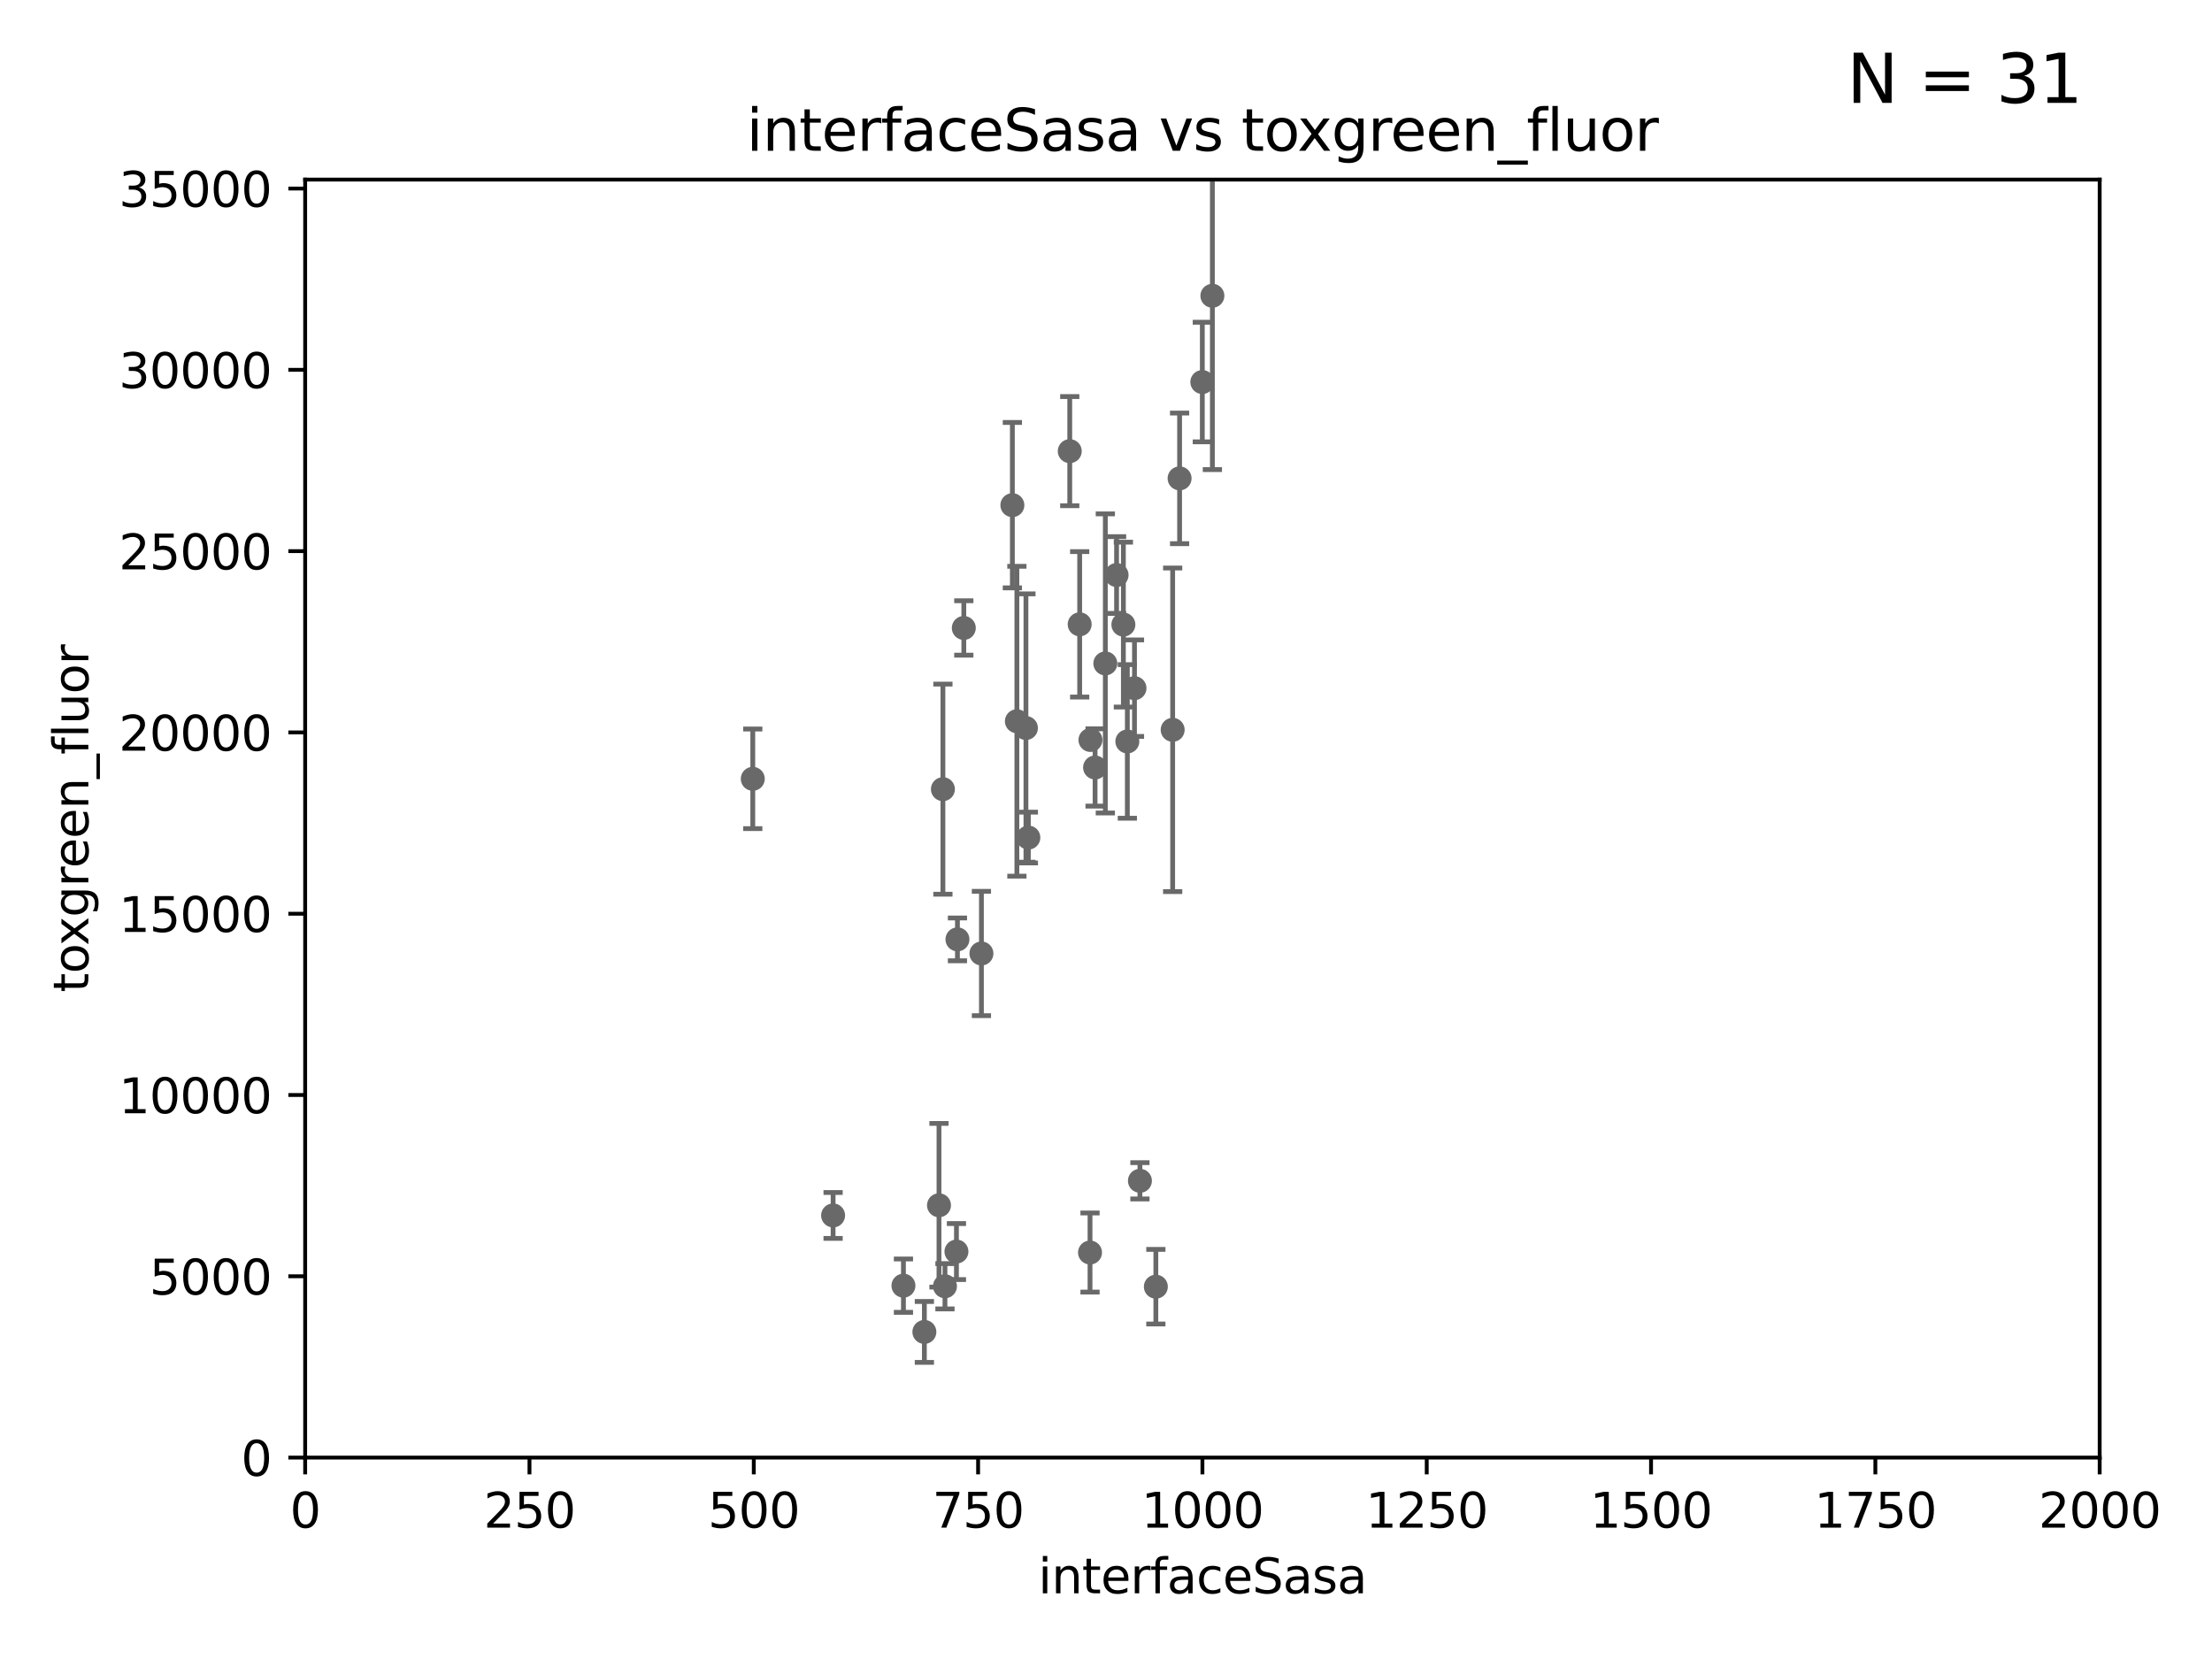 <?xml version="1.0" encoding="utf-8" standalone="no"?>
<!DOCTYPE svg PUBLIC "-//W3C//DTD SVG 1.1//EN"
  "http://www.w3.org/Graphics/SVG/1.1/DTD/svg11.dtd">
<svg xmlns:xlink="http://www.w3.org/1999/xlink" width="460.8pt" height="345.6pt" viewBox="0 0 460.8 345.6" xmlns="http://www.w3.org/2000/svg" version="1.1">
 <defs>
  <style type="text/css">*{stroke-linejoin: round; stroke-linecap: butt}</style>
 </defs>
 <g id="figure_1">
  <g id="patch_1">
   <path d="M 0 345.6 
L 460.8 345.6 
L 460.8 0 
L 0 0 
z
" style="fill: #ffffff"/>
  </g>
  <g id="axes_1">
   <g id="patch_2">
    <path d="M 63.571 303.64 
L 437.4 303.64 
L 437.4 37.411 
L 63.571 37.411 
z
" style="fill: #ffffff"/>
   </g>
   <g id="PathCollection_1">
    <defs>
     <path id="mce4312fbb6" d="M 0 1.118 
C 0.297 1.118 0.581 1 0.791 0.791 
C 1 0.581 1.118 0.297 1.118 0 
C 1.118 -0.297 1 -0.581 0.791 -0.791 
C 0.581 -1 0.297 -1.118 0 -1.118 
C -0.297 -1.118 -0.581 -1 -0.791 -0.791 
C -1 -0.581 -1.118 -0.297 -1.118 0 
C -1.118 0.297 -1 0.581 -0.791 0.791 
C -0.581 1 -0.297 1.118 0 1.118 
z
" style="stroke: #696969"/>
    </defs>
    <g clip-path="url(#p6fd250a0f3)">
     <use xlink:href="#mce4312fbb6" x="234.02" y="130.114" style="fill: #696969; stroke: #696969"/>
     <use xlink:href="#mce4312fbb6" x="195.608" y="251.081" style="fill: #696969; stroke: #696969"/>
     <use xlink:href="#mce4312fbb6" x="192.565" y="277.466" style="fill: #696969; stroke: #696969"/>
     <use xlink:href="#mce4312fbb6" x="236.334" y="143.358" style="fill: #696969; stroke: #696969"/>
     <use xlink:href="#mce4312fbb6" x="188.204" y="267.827" style="fill: #696969; stroke: #696969"/>
     <use xlink:href="#mce4312fbb6" x="199.454" y="195.688" style="fill: #696969; stroke: #696969"/>
     <use xlink:href="#mce4312fbb6" x="196.854" y="267.952" style="fill: #696969; stroke: #696969"/>
     <use xlink:href="#mce4312fbb6" x="199.245" y="260.724" style="fill: #696969; stroke: #696969"/>
     <use xlink:href="#mce4312fbb6" x="210.895" y="105.234" style="fill: #696969; stroke: #696969"/>
     <use xlink:href="#mce4312fbb6" x="234.846" y="154.457" style="fill: #696969; stroke: #696969"/>
     <use xlink:href="#mce4312fbb6" x="240.785" y="268.043" style="fill: #696969; stroke: #696969"/>
     <use xlink:href="#mce4312fbb6" x="237.467" y="245.982" style="fill: #696969; stroke: #696969"/>
     <use xlink:href="#mce4312fbb6" x="227.071" y="260.923" style="fill: #696969; stroke: #696969"/>
     <use xlink:href="#mce4312fbb6" x="196.426" y="164.396" style="fill: #696969; stroke: #696969"/>
     <use xlink:href="#mce4312fbb6" x="156.817" y="162.243" style="fill: #696969; stroke: #696969"/>
     <use xlink:href="#mce4312fbb6" x="228.125" y="159.878" style="fill: #696969; stroke: #696969"/>
     <use xlink:href="#mce4312fbb6" x="214.224" y="174.48" style="fill: #696969; stroke: #696969"/>
     <use xlink:href="#mce4312fbb6" x="211.835" y="150.246" style="fill: #696969; stroke: #696969"/>
     <use xlink:href="#mce4312fbb6" x="222.85" y="93.983" style="fill: #696969; stroke: #696969"/>
     <use xlink:href="#mce4312fbb6" x="200.779" y="130.815" style="fill: #696969; stroke: #696969"/>
     <use xlink:href="#mce4312fbb6" x="227.159" y="154.151" style="fill: #696969; stroke: #696969"/>
     <use xlink:href="#mce4312fbb6" x="213.721" y="151.66" style="fill: #696969; stroke: #696969"/>
     <use xlink:href="#mce4312fbb6" x="250.465" y="79.585" style="fill: #696969; stroke: #696969"/>
     <use xlink:href="#mce4312fbb6" x="224.916" y="130.059" style="fill: #696969; stroke: #696969"/>
     <use xlink:href="#mce4312fbb6" x="232.604" y="119.786" style="fill: #696969; stroke: #696969"/>
     <use xlink:href="#mce4312fbb6" x="204.449" y="198.628" style="fill: #696969; stroke: #696969"/>
     <use xlink:href="#mce4312fbb6" x="245.731" y="99.654" style="fill: #696969; stroke: #696969"/>
     <use xlink:href="#mce4312fbb6" x="252.562" y="61.614" style="fill: #696969; stroke: #696969"/>
     <use xlink:href="#mce4312fbb6" x="230.261" y="138.203" style="fill: #696969; stroke: #696969"/>
     <use xlink:href="#mce4312fbb6" x="244.288" y="152.035" style="fill: #696969; stroke: #696969"/>
     <use xlink:href="#mce4312fbb6" x="173.55" y="253.198" style="fill: #696969; stroke: #696969"/>
    </g>
   </g>
   <g id="matplotlib.axis_1">
    <g id="xtick_1">
     <g id="line2d_1">
      <defs>
       <path id="mf32ec263d9" d="M 0 0 
L 0 3.5 
" style="stroke: #000000; stroke-width: 0.8"/>
      </defs>
      <g>
       <use xlink:href="#mf32ec263d9" x="63.571" y="303.64" style="stroke: #000000; stroke-width: 0.8"/>
      </g>
     </g>
     <g id="text_1">
      <!-- 0 -->
      <g transform="translate(60.39 318.238)scale(0.1 -0.1)">
       <defs>
        <path id="DejaVuSans-30" d="M 2034 4250 
Q 1547 4250 1301 3770 
Q 1056 3291 1056 2328 
Q 1056 1369 1301 889 
Q 1547 409 2034 409 
Q 2525 409 2770 889 
Q 3016 1369 3016 2328 
Q 3016 3291 2770 3770 
Q 2525 4250 2034 4250 
z
M 2034 4750 
Q 2819 4750 3233 4129 
Q 3647 3509 3647 2328 
Q 3647 1150 3233 529 
Q 2819 -91 2034 -91 
Q 1250 -91 836 529 
Q 422 1150 422 2328 
Q 422 3509 836 4129 
Q 1250 4750 2034 4750 
z
" transform="scale(0.016)"/>
       </defs>
       <use xlink:href="#DejaVuSans-30"/>
      </g>
     </g>
    </g>
    <g id="xtick_2">
     <g id="line2d_2">
      <g>
       <use xlink:href="#mf32ec263d9" x="110.3" y="303.64" style="stroke: #000000; stroke-width: 0.8"/>
      </g>
     </g>
     <g id="text_2">
      <!-- 250 -->
      <g transform="translate(100.756 318.238)scale(0.1 -0.1)">
       <defs>
        <path id="DejaVuSans-32" d="M 1228 531 
L 3431 531 
L 3431 0 
L 469 0 
L 469 531 
Q 828 903 1448 1529 
Q 2069 2156 2228 2338 
Q 2531 2678 2651 2914 
Q 2772 3150 2772 3378 
Q 2772 3750 2511 3984 
Q 2250 4219 1831 4219 
Q 1534 4219 1204 4116 
Q 875 4013 500 3803 
L 500 4441 
Q 881 4594 1212 4672 
Q 1544 4750 1819 4750 
Q 2544 4750 2975 4387 
Q 3406 4025 3406 3419 
Q 3406 3131 3298 2873 
Q 3191 2616 2906 2266 
Q 2828 2175 2409 1742 
Q 1991 1309 1228 531 
z
" transform="scale(0.016)"/>
        <path id="DejaVuSans-35" d="M 691 4666 
L 3169 4666 
L 3169 4134 
L 1269 4134 
L 1269 2991 
Q 1406 3038 1543 3061 
Q 1681 3084 1819 3084 
Q 2600 3084 3056 2656 
Q 3513 2228 3513 1497 
Q 3513 744 3044 326 
Q 2575 -91 1722 -91 
Q 1428 -91 1123 -41 
Q 819 9 494 109 
L 494 744 
Q 775 591 1075 516 
Q 1375 441 1709 441 
Q 2250 441 2565 725 
Q 2881 1009 2881 1497 
Q 2881 1984 2565 2268 
Q 2250 2553 1709 2553 
Q 1456 2553 1204 2497 
Q 953 2441 691 2322 
L 691 4666 
z
" transform="scale(0.016)"/>
       </defs>
       <use xlink:href="#DejaVuSans-32"/>
       <use xlink:href="#DejaVuSans-35" x="63.623"/>
       <use xlink:href="#DejaVuSans-30" x="127.246"/>
      </g>
     </g>
    </g>
    <g id="xtick_3">
     <g id="line2d_3">
      <g>
       <use xlink:href="#mf32ec263d9" x="157.028" y="303.64" style="stroke: #000000; stroke-width: 0.8"/>
      </g>
     </g>
     <g id="text_3">
      <!-- 500 -->
      <g transform="translate(147.485 318.238)scale(0.1 -0.1)">
       <use xlink:href="#DejaVuSans-35"/>
       <use xlink:href="#DejaVuSans-30" x="63.623"/>
       <use xlink:href="#DejaVuSans-30" x="127.246"/>
      </g>
     </g>
    </g>
    <g id="xtick_4">
     <g id="line2d_4">
      <g>
       <use xlink:href="#mf32ec263d9" x="203.757" y="303.64" style="stroke: #000000; stroke-width: 0.8"/>
      </g>
     </g>
     <g id="text_4">
      <!-- 750 -->
      <g transform="translate(194.213 318.238)scale(0.1 -0.1)">
       <defs>
        <path id="DejaVuSans-37" d="M 525 4666 
L 3525 4666 
L 3525 4397 
L 1831 0 
L 1172 0 
L 2766 4134 
L 525 4134 
L 525 4666 
z
" transform="scale(0.016)"/>
       </defs>
       <use xlink:href="#DejaVuSans-37"/>
       <use xlink:href="#DejaVuSans-35" x="63.623"/>
       <use xlink:href="#DejaVuSans-30" x="127.246"/>
      </g>
     </g>
    </g>
    <g id="xtick_5">
     <g id="line2d_5">
      <g>
       <use xlink:href="#mf32ec263d9" x="250.486" y="303.64" style="stroke: #000000; stroke-width: 0.8"/>
      </g>
     </g>
     <g id="text_5">
      <!-- 1000 -->
      <g transform="translate(237.761 318.238)scale(0.1 -0.1)">
       <defs>
        <path id="DejaVuSans-31" d="M 794 531 
L 1825 531 
L 1825 4091 
L 703 3866 
L 703 4441 
L 1819 4666 
L 2450 4666 
L 2450 531 
L 3481 531 
L 3481 0 
L 794 0 
L 794 531 
z
" transform="scale(0.016)"/>
       </defs>
       <use xlink:href="#DejaVuSans-31"/>
       <use xlink:href="#DejaVuSans-30" x="63.623"/>
       <use xlink:href="#DejaVuSans-30" x="127.246"/>
       <use xlink:href="#DejaVuSans-30" x="190.869"/>
      </g>
     </g>
    </g>
    <g id="xtick_6">
     <g id="line2d_6">
      <g>
       <use xlink:href="#mf32ec263d9" x="297.214" y="303.64" style="stroke: #000000; stroke-width: 0.8"/>
      </g>
     </g>
     <g id="text_6">
      <!-- 1250 -->
      <g transform="translate(284.489 318.238)scale(0.1 -0.1)">
       <use xlink:href="#DejaVuSans-31"/>
       <use xlink:href="#DejaVuSans-32" x="63.623"/>
       <use xlink:href="#DejaVuSans-35" x="127.246"/>
       <use xlink:href="#DejaVuSans-30" x="190.869"/>
      </g>
     </g>
    </g>
    <g id="xtick_7">
     <g id="line2d_7">
      <g>
       <use xlink:href="#mf32ec263d9" x="343.943" y="303.64" style="stroke: #000000; stroke-width: 0.8"/>
      </g>
     </g>
     <g id="text_7">
      <!-- 1500 -->
      <g transform="translate(331.218 318.238)scale(0.1 -0.1)">
       <use xlink:href="#DejaVuSans-31"/>
       <use xlink:href="#DejaVuSans-35" x="63.623"/>
       <use xlink:href="#DejaVuSans-30" x="127.246"/>
       <use xlink:href="#DejaVuSans-30" x="190.869"/>
      </g>
     </g>
    </g>
    <g id="xtick_8">
     <g id="line2d_8">
      <g>
       <use xlink:href="#mf32ec263d9" x="390.671" y="303.64" style="stroke: #000000; stroke-width: 0.8"/>
      </g>
     </g>
     <g id="text_8">
      <!-- 1750 -->
      <g transform="translate(377.946 318.238)scale(0.1 -0.1)">
       <use xlink:href="#DejaVuSans-31"/>
       <use xlink:href="#DejaVuSans-37" x="63.623"/>
       <use xlink:href="#DejaVuSans-35" x="127.246"/>
       <use xlink:href="#DejaVuSans-30" x="190.869"/>
      </g>
     </g>
    </g>
    <g id="xtick_9">
     <g id="line2d_9">
      <g>
       <use xlink:href="#mf32ec263d9" x="437.4" y="303.64" style="stroke: #000000; stroke-width: 0.8"/>
      </g>
     </g>
     <g id="text_9">
      <!-- 2000 -->
      <g transform="translate(424.675 318.238)scale(0.1 -0.1)">
       <use xlink:href="#DejaVuSans-32"/>
       <use xlink:href="#DejaVuSans-30" x="63.623"/>
       <use xlink:href="#DejaVuSans-30" x="127.246"/>
       <use xlink:href="#DejaVuSans-30" x="190.869"/>
      </g>
     </g>
    </g>
    <g id="text_10">
     <!-- interfaceSasa -->
     <g transform="translate(216.279 331.917)scale(0.1 -0.1)">
      <defs>
       <path id="DejaVuSans-69" d="M 603 3500 
L 1178 3500 
L 1178 0 
L 603 0 
L 603 3500 
z
M 603 4863 
L 1178 4863 
L 1178 4134 
L 603 4134 
L 603 4863 
z
" transform="scale(0.016)"/>
       <path id="DejaVuSans-6e" d="M 3513 2113 
L 3513 0 
L 2938 0 
L 2938 2094 
Q 2938 2591 2744 2837 
Q 2550 3084 2163 3084 
Q 1697 3084 1428 2787 
Q 1159 2491 1159 1978 
L 1159 0 
L 581 0 
L 581 3500 
L 1159 3500 
L 1159 2956 
Q 1366 3272 1645 3428 
Q 1925 3584 2291 3584 
Q 2894 3584 3203 3211 
Q 3513 2838 3513 2113 
z
" transform="scale(0.016)"/>
       <path id="DejaVuSans-74" d="M 1172 4494 
L 1172 3500 
L 2356 3500 
L 2356 3053 
L 1172 3053 
L 1172 1153 
Q 1172 725 1289 603 
Q 1406 481 1766 481 
L 2356 481 
L 2356 0 
L 1766 0 
Q 1100 0 847 248 
Q 594 497 594 1153 
L 594 3053 
L 172 3053 
L 172 3500 
L 594 3500 
L 594 4494 
L 1172 4494 
z
" transform="scale(0.016)"/>
       <path id="DejaVuSans-65" d="M 3597 1894 
L 3597 1613 
L 953 1613 
Q 991 1019 1311 708 
Q 1631 397 2203 397 
Q 2534 397 2845 478 
Q 3156 559 3463 722 
L 3463 178 
Q 3153 47 2828 -22 
Q 2503 -91 2169 -91 
Q 1331 -91 842 396 
Q 353 884 353 1716 
Q 353 2575 817 3079 
Q 1281 3584 2069 3584 
Q 2775 3584 3186 3129 
Q 3597 2675 3597 1894 
z
M 3022 2063 
Q 3016 2534 2758 2815 
Q 2500 3097 2075 3097 
Q 1594 3097 1305 2825 
Q 1016 2553 972 2059 
L 3022 2063 
z
" transform="scale(0.016)"/>
       <path id="DejaVuSans-72" d="M 2631 2963 
Q 2534 3019 2420 3045 
Q 2306 3072 2169 3072 
Q 1681 3072 1420 2755 
Q 1159 2438 1159 1844 
L 1159 0 
L 581 0 
L 581 3500 
L 1159 3500 
L 1159 2956 
Q 1341 3275 1631 3429 
Q 1922 3584 2338 3584 
Q 2397 3584 2469 3576 
Q 2541 3569 2628 3553 
L 2631 2963 
z
" transform="scale(0.016)"/>
       <path id="DejaVuSans-66" d="M 2375 4863 
L 2375 4384 
L 1825 4384 
Q 1516 4384 1395 4259 
Q 1275 4134 1275 3809 
L 1275 3500 
L 2222 3500 
L 2222 3053 
L 1275 3053 
L 1275 0 
L 697 0 
L 697 3053 
L 147 3053 
L 147 3500 
L 697 3500 
L 697 3744 
Q 697 4328 969 4595 
Q 1241 4863 1831 4863 
L 2375 4863 
z
" transform="scale(0.016)"/>
       <path id="DejaVuSans-61" d="M 2194 1759 
Q 1497 1759 1228 1600 
Q 959 1441 959 1056 
Q 959 750 1161 570 
Q 1363 391 1709 391 
Q 2188 391 2477 730 
Q 2766 1069 2766 1631 
L 2766 1759 
L 2194 1759 
z
M 3341 1997 
L 3341 0 
L 2766 0 
L 2766 531 
Q 2569 213 2275 61 
Q 1981 -91 1556 -91 
Q 1019 -91 701 211 
Q 384 513 384 1019 
Q 384 1609 779 1909 
Q 1175 2209 1959 2209 
L 2766 2209 
L 2766 2266 
Q 2766 2663 2505 2880 
Q 2244 3097 1772 3097 
Q 1472 3097 1187 3025 
Q 903 2953 641 2809 
L 641 3341 
Q 956 3463 1253 3523 
Q 1550 3584 1831 3584 
Q 2591 3584 2966 3190 
Q 3341 2797 3341 1997 
z
" transform="scale(0.016)"/>
       <path id="DejaVuSans-63" d="M 3122 3366 
L 3122 2828 
Q 2878 2963 2633 3030 
Q 2388 3097 2138 3097 
Q 1578 3097 1268 2742 
Q 959 2388 959 1747 
Q 959 1106 1268 751 
Q 1578 397 2138 397 
Q 2388 397 2633 464 
Q 2878 531 3122 666 
L 3122 134 
Q 2881 22 2623 -34 
Q 2366 -91 2075 -91 
Q 1284 -91 818 406 
Q 353 903 353 1747 
Q 353 2603 823 3093 
Q 1294 3584 2113 3584 
Q 2378 3584 2631 3529 
Q 2884 3475 3122 3366 
z
" transform="scale(0.016)"/>
       <path id="DejaVuSans-53" d="M 3425 4513 
L 3425 3897 
Q 3066 4069 2747 4153 
Q 2428 4238 2131 4238 
Q 1616 4238 1336 4038 
Q 1056 3838 1056 3469 
Q 1056 3159 1242 3001 
Q 1428 2844 1947 2747 
L 2328 2669 
Q 3034 2534 3370 2195 
Q 3706 1856 3706 1288 
Q 3706 609 3251 259 
Q 2797 -91 1919 -91 
Q 1588 -91 1214 -16 
Q 841 59 441 206 
L 441 856 
Q 825 641 1194 531 
Q 1563 422 1919 422 
Q 2459 422 2753 634 
Q 3047 847 3047 1241 
Q 3047 1584 2836 1778 
Q 2625 1972 2144 2069 
L 1759 2144 
Q 1053 2284 737 2584 
Q 422 2884 422 3419 
Q 422 4038 858 4394 
Q 1294 4750 2059 4750 
Q 2388 4750 2728 4690 
Q 3069 4631 3425 4513 
z
" transform="scale(0.016)"/>
       <path id="DejaVuSans-73" d="M 2834 3397 
L 2834 2853 
Q 2591 2978 2328 3040 
Q 2066 3103 1784 3103 
Q 1356 3103 1142 2972 
Q 928 2841 928 2578 
Q 928 2378 1081 2264 
Q 1234 2150 1697 2047 
L 1894 2003 
Q 2506 1872 2764 1633 
Q 3022 1394 3022 966 
Q 3022 478 2636 193 
Q 2250 -91 1575 -91 
Q 1294 -91 989 -36 
Q 684 19 347 128 
L 347 722 
Q 666 556 975 473 
Q 1284 391 1588 391 
Q 1994 391 2212 530 
Q 2431 669 2431 922 
Q 2431 1156 2273 1281 
Q 2116 1406 1581 1522 
L 1381 1569 
Q 847 1681 609 1914 
Q 372 2147 372 2553 
Q 372 3047 722 3315 
Q 1072 3584 1716 3584 
Q 2034 3584 2315 3537 
Q 2597 3491 2834 3397 
z
" transform="scale(0.016)"/>
      </defs>
      <use xlink:href="#DejaVuSans-69"/>
      <use xlink:href="#DejaVuSans-6e" x="27.783"/>
      <use xlink:href="#DejaVuSans-74" x="91.162"/>
      <use xlink:href="#DejaVuSans-65" x="130.371"/>
      <use xlink:href="#DejaVuSans-72" x="191.895"/>
      <use xlink:href="#DejaVuSans-66" x="233.008"/>
      <use xlink:href="#DejaVuSans-61" x="268.213"/>
      <use xlink:href="#DejaVuSans-63" x="329.492"/>
      <use xlink:href="#DejaVuSans-65" x="384.473"/>
      <use xlink:href="#DejaVuSans-53" x="445.996"/>
      <use xlink:href="#DejaVuSans-61" x="509.473"/>
      <use xlink:href="#DejaVuSans-73" x="570.752"/>
      <use xlink:href="#DejaVuSans-61" x="622.852"/>
     </g>
    </g>
   </g>
   <g id="matplotlib.axis_2">
    <g id="ytick_1">
     <g id="line2d_10">
      <defs>
       <path id="m5dc1ee1ad7" d="M 0 0 
L -3.5 0 
" style="stroke: #000000; stroke-width: 0.8"/>
      </defs>
      <g>
       <use xlink:href="#m5dc1ee1ad7" x="63.571" y="303.64" style="stroke: #000000; stroke-width: 0.8"/>
      </g>
     </g>
     <g id="text_11">
      <!-- 0 -->
      <g transform="translate(50.209 307.439)scale(0.1 -0.1)">
       <use xlink:href="#DejaVuSans-30"/>
      </g>
     </g>
    </g>
    <g id="ytick_2">
     <g id="line2d_11">
      <g>
       <use xlink:href="#m5dc1ee1ad7" x="63.571" y="265.874" style="stroke: #000000; stroke-width: 0.8"/>
      </g>
     </g>
     <g id="text_12">
      <!-- 5000 -->
      <g transform="translate(31.121 269.673)scale(0.1 -0.1)">
       <use xlink:href="#DejaVuSans-35"/>
       <use xlink:href="#DejaVuSans-30" x="63.623"/>
       <use xlink:href="#DejaVuSans-30" x="127.246"/>
       <use xlink:href="#DejaVuSans-30" x="190.869"/>
      </g>
     </g>
    </g>
    <g id="ytick_3">
     <g id="line2d_12">
      <g>
       <use xlink:href="#m5dc1ee1ad7" x="63.571" y="228.108" style="stroke: #000000; stroke-width: 0.8"/>
      </g>
     </g>
     <g id="text_13">
      <!-- 10000 -->
      <g transform="translate(24.759 231.907)scale(0.1 -0.1)">
       <use xlink:href="#DejaVuSans-31"/>
       <use xlink:href="#DejaVuSans-30" x="63.623"/>
       <use xlink:href="#DejaVuSans-30" x="127.246"/>
       <use xlink:href="#DejaVuSans-30" x="190.869"/>
       <use xlink:href="#DejaVuSans-30" x="254.492"/>
      </g>
     </g>
    </g>
    <g id="ytick_4">
     <g id="line2d_13">
      <g>
       <use xlink:href="#m5dc1ee1ad7" x="63.571" y="190.342" style="stroke: #000000; stroke-width: 0.8"/>
      </g>
     </g>
     <g id="text_14">
      <!-- 15000 -->
      <g transform="translate(24.759 194.141)scale(0.1 -0.1)">
       <use xlink:href="#DejaVuSans-31"/>
       <use xlink:href="#DejaVuSans-35" x="63.623"/>
       <use xlink:href="#DejaVuSans-30" x="127.246"/>
       <use xlink:href="#DejaVuSans-30" x="190.869"/>
       <use xlink:href="#DejaVuSans-30" x="254.492"/>
      </g>
     </g>
    </g>
    <g id="ytick_5">
     <g id="line2d_14">
      <g>
       <use xlink:href="#m5dc1ee1ad7" x="63.571" y="152.576" style="stroke: #000000; stroke-width: 0.8"/>
      </g>
     </g>
     <g id="text_15">
      <!-- 20000 -->
      <g transform="translate(24.759 156.375)scale(0.1 -0.1)">
       <use xlink:href="#DejaVuSans-32"/>
       <use xlink:href="#DejaVuSans-30" x="63.623"/>
       <use xlink:href="#DejaVuSans-30" x="127.246"/>
       <use xlink:href="#DejaVuSans-30" x="190.869"/>
       <use xlink:href="#DejaVuSans-30" x="254.492"/>
      </g>
     </g>
    </g>
    <g id="ytick_6">
     <g id="line2d_15">
      <g>
       <use xlink:href="#m5dc1ee1ad7" x="63.571" y="114.81" style="stroke: #000000; stroke-width: 0.8"/>
      </g>
     </g>
     <g id="text_16">
      <!-- 25000 -->
      <g transform="translate(24.759 118.609)scale(0.1 -0.1)">
       <use xlink:href="#DejaVuSans-32"/>
       <use xlink:href="#DejaVuSans-35" x="63.623"/>
       <use xlink:href="#DejaVuSans-30" x="127.246"/>
       <use xlink:href="#DejaVuSans-30" x="190.869"/>
       <use xlink:href="#DejaVuSans-30" x="254.492"/>
      </g>
     </g>
    </g>
    <g id="ytick_7">
     <g id="line2d_16">
      <g>
       <use xlink:href="#m5dc1ee1ad7" x="63.571" y="77.044" style="stroke: #000000; stroke-width: 0.8"/>
      </g>
     </g>
     <g id="text_17">
      <!-- 30000 -->
      <g transform="translate(24.759 80.844)scale(0.1 -0.1)">
       <defs>
        <path id="DejaVuSans-33" d="M 2597 2516 
Q 3050 2419 3304 2112 
Q 3559 1806 3559 1356 
Q 3559 666 3084 287 
Q 2609 -91 1734 -91 
Q 1441 -91 1130 -33 
Q 819 25 488 141 
L 488 750 
Q 750 597 1062 519 
Q 1375 441 1716 441 
Q 2309 441 2620 675 
Q 2931 909 2931 1356 
Q 2931 1769 2642 2001 
Q 2353 2234 1838 2234 
L 1294 2234 
L 1294 2753 
L 1863 2753 
Q 2328 2753 2575 2939 
Q 2822 3125 2822 3475 
Q 2822 3834 2567 4026 
Q 2313 4219 1838 4219 
Q 1578 4219 1281 4162 
Q 984 4106 628 3988 
L 628 4550 
Q 988 4650 1302 4700 
Q 1616 4750 1894 4750 
Q 2613 4750 3031 4423 
Q 3450 4097 3450 3541 
Q 3450 3153 3228 2886 
Q 3006 2619 2597 2516 
z
" transform="scale(0.016)"/>
       </defs>
       <use xlink:href="#DejaVuSans-33"/>
       <use xlink:href="#DejaVuSans-30" x="63.623"/>
       <use xlink:href="#DejaVuSans-30" x="127.246"/>
       <use xlink:href="#DejaVuSans-30" x="190.869"/>
       <use xlink:href="#DejaVuSans-30" x="254.492"/>
      </g>
     </g>
    </g>
    <g id="ytick_8">
     <g id="line2d_17">
      <g>
       <use xlink:href="#m5dc1ee1ad7" x="63.571" y="39.278" style="stroke: #000000; stroke-width: 0.8"/>
      </g>
     </g>
     <g id="text_18">
      <!-- 35000 -->
      <g transform="translate(24.759 43.078)scale(0.1 -0.1)">
       <use xlink:href="#DejaVuSans-33"/>
       <use xlink:href="#DejaVuSans-35" x="63.623"/>
       <use xlink:href="#DejaVuSans-30" x="127.246"/>
       <use xlink:href="#DejaVuSans-30" x="190.869"/>
       <use xlink:href="#DejaVuSans-30" x="254.492"/>
      </g>
     </g>
    </g>
    <g id="text_19">
     <!-- toxgreen_fluor -->
     <g transform="translate(18.401 206.72)rotate(-90)scale(0.1 -0.1)">
      <defs>
       <path id="DejaVuSans-6f" d="M 1959 3097 
Q 1497 3097 1228 2736 
Q 959 2375 959 1747 
Q 959 1119 1226 758 
Q 1494 397 1959 397 
Q 2419 397 2687 759 
Q 2956 1122 2956 1747 
Q 2956 2369 2687 2733 
Q 2419 3097 1959 3097 
z
M 1959 3584 
Q 2709 3584 3137 3096 
Q 3566 2609 3566 1747 
Q 3566 888 3137 398 
Q 2709 -91 1959 -91 
Q 1206 -91 779 398 
Q 353 888 353 1747 
Q 353 2609 779 3096 
Q 1206 3584 1959 3584 
z
" transform="scale(0.016)"/>
       <path id="DejaVuSans-78" d="M 3513 3500 
L 2247 1797 
L 3578 0 
L 2900 0 
L 1881 1375 
L 863 0 
L 184 0 
L 1544 1831 
L 300 3500 
L 978 3500 
L 1906 2253 
L 2834 3500 
L 3513 3500 
z
" transform="scale(0.016)"/>
       <path id="DejaVuSans-67" d="M 2906 1791 
Q 2906 2416 2648 2759 
Q 2391 3103 1925 3103 
Q 1463 3103 1205 2759 
Q 947 2416 947 1791 
Q 947 1169 1205 825 
Q 1463 481 1925 481 
Q 2391 481 2648 825 
Q 2906 1169 2906 1791 
z
M 3481 434 
Q 3481 -459 3084 -895 
Q 2688 -1331 1869 -1331 
Q 1566 -1331 1297 -1286 
Q 1028 -1241 775 -1147 
L 775 -588 
Q 1028 -725 1275 -790 
Q 1522 -856 1778 -856 
Q 2344 -856 2625 -561 
Q 2906 -266 2906 331 
L 2906 616 
Q 2728 306 2450 153 
Q 2172 0 1784 0 
Q 1141 0 747 490 
Q 353 981 353 1791 
Q 353 2603 747 3093 
Q 1141 3584 1784 3584 
Q 2172 3584 2450 3431 
Q 2728 3278 2906 2969 
L 2906 3500 
L 3481 3500 
L 3481 434 
z
" transform="scale(0.016)"/>
       <path id="DejaVuSans-5f" d="M 3263 -1063 
L 3263 -1509 
L -63 -1509 
L -63 -1063 
L 3263 -1063 
z
" transform="scale(0.016)"/>
       <path id="DejaVuSans-6c" d="M 603 4863 
L 1178 4863 
L 1178 0 
L 603 0 
L 603 4863 
z
" transform="scale(0.016)"/>
       <path id="DejaVuSans-75" d="M 544 1381 
L 544 3500 
L 1119 3500 
L 1119 1403 
Q 1119 906 1312 657 
Q 1506 409 1894 409 
Q 2359 409 2629 706 
Q 2900 1003 2900 1516 
L 2900 3500 
L 3475 3500 
L 3475 0 
L 2900 0 
L 2900 538 
Q 2691 219 2414 64 
Q 2138 -91 1772 -91 
Q 1169 -91 856 284 
Q 544 659 544 1381 
z
M 1991 3584 
L 1991 3584 
z
" transform="scale(0.016)"/>
      </defs>
      <use xlink:href="#DejaVuSans-74"/>
      <use xlink:href="#DejaVuSans-6f" x="39.209"/>
      <use xlink:href="#DejaVuSans-78" x="97.266"/>
      <use xlink:href="#DejaVuSans-67" x="156.445"/>
      <use xlink:href="#DejaVuSans-72" x="219.922"/>
      <use xlink:href="#DejaVuSans-65" x="258.785"/>
      <use xlink:href="#DejaVuSans-65" x="320.309"/>
      <use xlink:href="#DejaVuSans-6e" x="381.832"/>
      <use xlink:href="#DejaVuSans-5f" x="445.211"/>
      <use xlink:href="#DejaVuSans-66" x="495.211"/>
      <use xlink:href="#DejaVuSans-6c" x="530.416"/>
      <use xlink:href="#DejaVuSans-75" x="558.199"/>
      <use xlink:href="#DejaVuSans-6f" x="621.578"/>
      <use xlink:href="#DejaVuSans-72" x="682.76"/>
     </g>
    </g>
   </g>
   <g id="LineCollection_1">
    <path d="M 234.02 147.286 
L 234.02 112.943 
" clip-path="url(#p6fd250a0f3)" style="fill: none; stroke: #696969"/>
    <path d="M 195.608 268.129 
L 195.608 234.032 
" clip-path="url(#p6fd250a0f3)" style="fill: none; stroke: #696969"/>
    <path d="M 192.565 283.809 
L 192.565 271.122 
" clip-path="url(#p6fd250a0f3)" style="fill: none; stroke: #696969"/>
    <path d="M 236.334 153.409 
L 236.334 133.308 
" clip-path="url(#p6fd250a0f3)" style="fill: none; stroke: #696969"/>
    <path d="M 188.204 273.382 
L 188.204 262.271 
" clip-path="url(#p6fd250a0f3)" style="fill: none; stroke: #696969"/>
    <path d="M 199.454 200.147 
L 199.454 191.229 
" clip-path="url(#p6fd250a0f3)" style="fill: none; stroke: #696969"/>
    <path d="M 196.854 272.671 
L 196.854 263.233 
" clip-path="url(#p6fd250a0f3)" style="fill: none; stroke: #696969"/>
    <path d="M 199.245 266.558 
L 199.245 254.891 
" clip-path="url(#p6fd250a0f3)" style="fill: none; stroke: #696969"/>
    <path d="M 210.895 122.461 
L 210.895 88.007 
" clip-path="url(#p6fd250a0f3)" style="fill: none; stroke: #696969"/>
    <path d="M 234.846 170.456 
L 234.846 138.458 
" clip-path="url(#p6fd250a0f3)" style="fill: none; stroke: #696969"/>
    <path d="M 240.785 275.814 
L 240.785 260.271 
" clip-path="url(#p6fd250a0f3)" style="fill: none; stroke: #696969"/>
    <path d="M 237.467 249.765 
L 237.467 242.2 
" clip-path="url(#p6fd250a0f3)" style="fill: none; stroke: #696969"/>
    <path d="M 227.071 269.164 
L 227.071 252.682 
" clip-path="url(#p6fd250a0f3)" style="fill: none; stroke: #696969"/>
    <path d="M 196.426 186.281 
L 196.426 142.51 
" clip-path="url(#p6fd250a0f3)" style="fill: none; stroke: #696969"/>
    <path d="M 156.817 172.618 
L 156.817 151.867 
" clip-path="url(#p6fd250a0f3)" style="fill: none; stroke: #696969"/>
    <path d="M 228.125 167.926 
L 228.125 151.829 
" clip-path="url(#p6fd250a0f3)" style="fill: none; stroke: #696969"/>
    <path d="M 214.224 179.771 
L 214.224 169.189 
" clip-path="url(#p6fd250a0f3)" style="fill: none; stroke: #696969"/>
    <path d="M 211.835 182.519 
L 211.835 117.972 
" clip-path="url(#p6fd250a0f3)" style="fill: none; stroke: #696969"/>
    <path d="M 222.85 105.352 
L 222.85 82.613 
" clip-path="url(#p6fd250a0f3)" style="fill: none; stroke: #696969"/>
    <path d="M 200.779 136.483 
L 200.779 125.148 
" clip-path="url(#p6fd250a0f3)" style="fill: none; stroke: #696969"/>
    <path d="M 227.159 154.667 
L 227.159 153.636 
" clip-path="url(#p6fd250a0f3)" style="fill: none; stroke: #696969"/>
    <path d="M 213.721 179.609 
L 213.721 123.711 
" clip-path="url(#p6fd250a0f3)" style="fill: none; stroke: #696969"/>
    <path d="M 250.465 92.04 
L 250.465 67.13 
" clip-path="url(#p6fd250a0f3)" style="fill: none; stroke: #696969"/>
    <path d="M 224.916 145.209 
L 224.916 114.909 
" clip-path="url(#p6fd250a0f3)" style="fill: none; stroke: #696969"/>
    <path d="M 232.604 127.782 
L 232.604 111.79 
" clip-path="url(#p6fd250a0f3)" style="fill: none; stroke: #696969"/>
    <path d="M 204.449 211.582 
L 204.449 185.674 
" clip-path="url(#p6fd250a0f3)" style="fill: none; stroke: #696969"/>
    <path d="M 245.731 113.257 
L 245.731 86.051 
" clip-path="url(#p6fd250a0f3)" style="fill: none; stroke: #696969"/>
    <path d="M 252.562 97.825 
L 252.562 25.402 
" clip-path="url(#p6fd250a0f3)" style="fill: none; stroke: #696969"/>
    <path d="M 230.261 169.362 
L 230.261 107.043 
" clip-path="url(#p6fd250a0f3)" style="fill: none; stroke: #696969"/>
    <path d="M 244.288 185.743 
L 244.288 118.327 
" clip-path="url(#p6fd250a0f3)" style="fill: none; stroke: #696969"/>
    <path d="M 173.55 257.977 
L 173.55 248.419 
" clip-path="url(#p6fd250a0f3)" style="fill: none; stroke: #696969"/>
   </g>
   <g id="line2d_18">
    <defs>
     <path id="mf7557a9875" d="M 2 0 
L -2 -0 
" style="stroke: #696969"/>
    </defs>
    <g clip-path="url(#p6fd250a0f3)">
     <use xlink:href="#mf7557a9875" x="234.02" y="147.286" style="fill: #696969; stroke: #696969"/>
     <use xlink:href="#mf7557a9875" x="195.608" y="268.129" style="fill: #696969; stroke: #696969"/>
     <use xlink:href="#mf7557a9875" x="192.565" y="283.809" style="fill: #696969; stroke: #696969"/>
     <use xlink:href="#mf7557a9875" x="236.334" y="153.409" style="fill: #696969; stroke: #696969"/>
     <use xlink:href="#mf7557a9875" x="188.204" y="273.382" style="fill: #696969; stroke: #696969"/>
     <use xlink:href="#mf7557a9875" x="199.454" y="200.147" style="fill: #696969; stroke: #696969"/>
     <use xlink:href="#mf7557a9875" x="196.854" y="272.671" style="fill: #696969; stroke: #696969"/>
     <use xlink:href="#mf7557a9875" x="199.245" y="266.558" style="fill: #696969; stroke: #696969"/>
     <use xlink:href="#mf7557a9875" x="210.895" y="122.461" style="fill: #696969; stroke: #696969"/>
     <use xlink:href="#mf7557a9875" x="234.846" y="170.456" style="fill: #696969; stroke: #696969"/>
     <use xlink:href="#mf7557a9875" x="240.785" y="275.814" style="fill: #696969; stroke: #696969"/>
     <use xlink:href="#mf7557a9875" x="237.467" y="249.765" style="fill: #696969; stroke: #696969"/>
     <use xlink:href="#mf7557a9875" x="227.071" y="269.164" style="fill: #696969; stroke: #696969"/>
     <use xlink:href="#mf7557a9875" x="196.426" y="186.281" style="fill: #696969; stroke: #696969"/>
     <use xlink:href="#mf7557a9875" x="156.817" y="172.618" style="fill: #696969; stroke: #696969"/>
     <use xlink:href="#mf7557a9875" x="228.125" y="167.926" style="fill: #696969; stroke: #696969"/>
     <use xlink:href="#mf7557a9875" x="214.224" y="179.771" style="fill: #696969; stroke: #696969"/>
     <use xlink:href="#mf7557a9875" x="211.835" y="182.519" style="fill: #696969; stroke: #696969"/>
     <use xlink:href="#mf7557a9875" x="222.85" y="105.352" style="fill: #696969; stroke: #696969"/>
     <use xlink:href="#mf7557a9875" x="200.779" y="136.483" style="fill: #696969; stroke: #696969"/>
     <use xlink:href="#mf7557a9875" x="227.159" y="154.667" style="fill: #696969; stroke: #696969"/>
     <use xlink:href="#mf7557a9875" x="213.721" y="179.609" style="fill: #696969; stroke: #696969"/>
     <use xlink:href="#mf7557a9875" x="250.465" y="92.04" style="fill: #696969; stroke: #696969"/>
     <use xlink:href="#mf7557a9875" x="224.916" y="145.209" style="fill: #696969; stroke: #696969"/>
     <use xlink:href="#mf7557a9875" x="232.604" y="127.782" style="fill: #696969; stroke: #696969"/>
     <use xlink:href="#mf7557a9875" x="204.449" y="211.582" style="fill: #696969; stroke: #696969"/>
     <use xlink:href="#mf7557a9875" x="245.731" y="113.257" style="fill: #696969; stroke: #696969"/>
     <use xlink:href="#mf7557a9875" x="252.562" y="97.825" style="fill: #696969; stroke: #696969"/>
     <use xlink:href="#mf7557a9875" x="230.261" y="169.362" style="fill: #696969; stroke: #696969"/>
     <use xlink:href="#mf7557a9875" x="244.288" y="185.743" style="fill: #696969; stroke: #696969"/>
     <use xlink:href="#mf7557a9875" x="173.55" y="257.977" style="fill: #696969; stroke: #696969"/>
    </g>
   </g>
   <g id="line2d_19">
    <g clip-path="url(#p6fd250a0f3)">
     <use xlink:href="#mf7557a9875" x="234.02" y="112.943" style="fill: #696969; stroke: #696969"/>
     <use xlink:href="#mf7557a9875" x="195.608" y="234.032" style="fill: #696969; stroke: #696969"/>
     <use xlink:href="#mf7557a9875" x="192.565" y="271.122" style="fill: #696969; stroke: #696969"/>
     <use xlink:href="#mf7557a9875" x="236.334" y="133.308" style="fill: #696969; stroke: #696969"/>
     <use xlink:href="#mf7557a9875" x="188.204" y="262.271" style="fill: #696969; stroke: #696969"/>
     <use xlink:href="#mf7557a9875" x="199.454" y="191.229" style="fill: #696969; stroke: #696969"/>
     <use xlink:href="#mf7557a9875" x="196.854" y="263.233" style="fill: #696969; stroke: #696969"/>
     <use xlink:href="#mf7557a9875" x="199.245" y="254.891" style="fill: #696969; stroke: #696969"/>
     <use xlink:href="#mf7557a9875" x="210.895" y="88.007" style="fill: #696969; stroke: #696969"/>
     <use xlink:href="#mf7557a9875" x="234.846" y="138.458" style="fill: #696969; stroke: #696969"/>
     <use xlink:href="#mf7557a9875" x="240.785" y="260.271" style="fill: #696969; stroke: #696969"/>
     <use xlink:href="#mf7557a9875" x="237.467" y="242.2" style="fill: #696969; stroke: #696969"/>
     <use xlink:href="#mf7557a9875" x="227.071" y="252.682" style="fill: #696969; stroke: #696969"/>
     <use xlink:href="#mf7557a9875" x="196.426" y="142.51" style="fill: #696969; stroke: #696969"/>
     <use xlink:href="#mf7557a9875" x="156.817" y="151.867" style="fill: #696969; stroke: #696969"/>
     <use xlink:href="#mf7557a9875" x="228.125" y="151.829" style="fill: #696969; stroke: #696969"/>
     <use xlink:href="#mf7557a9875" x="214.224" y="169.189" style="fill: #696969; stroke: #696969"/>
     <use xlink:href="#mf7557a9875" x="211.835" y="117.972" style="fill: #696969; stroke: #696969"/>
     <use xlink:href="#mf7557a9875" x="222.85" y="82.613" style="fill: #696969; stroke: #696969"/>
     <use xlink:href="#mf7557a9875" x="200.779" y="125.148" style="fill: #696969; stroke: #696969"/>
     <use xlink:href="#mf7557a9875" x="227.159" y="153.636" style="fill: #696969; stroke: #696969"/>
     <use xlink:href="#mf7557a9875" x="213.721" y="123.711" style="fill: #696969; stroke: #696969"/>
     <use xlink:href="#mf7557a9875" x="250.465" y="67.13" style="fill: #696969; stroke: #696969"/>
     <use xlink:href="#mf7557a9875" x="224.916" y="114.909" style="fill: #696969; stroke: #696969"/>
     <use xlink:href="#mf7557a9875" x="232.604" y="111.79" style="fill: #696969; stroke: #696969"/>
     <use xlink:href="#mf7557a9875" x="204.449" y="185.674" style="fill: #696969; stroke: #696969"/>
     <use xlink:href="#mf7557a9875" x="245.731" y="86.051" style="fill: #696969; stroke: #696969"/>
     <use xlink:href="#mf7557a9875" x="252.562" y="25.402" style="fill: #696969; stroke: #696969"/>
     <use xlink:href="#mf7557a9875" x="230.261" y="107.043" style="fill: #696969; stroke: #696969"/>
     <use xlink:href="#mf7557a9875" x="244.288" y="118.327" style="fill: #696969; stroke: #696969"/>
     <use xlink:href="#mf7557a9875" x="173.55" y="248.419" style="fill: #696969; stroke: #696969"/>
    </g>
   </g>
   <g id="line2d_20">
    <defs>
     <path id="m699848c1e2" d="M 0 2 
C 0.53 2 1.039 1.789 1.414 1.414 
C 1.789 1.039 2 0.53 2 0 
C 2 -0.53 1.789 -1.039 1.414 -1.414 
C 1.039 -1.789 0.53 -2 0 -2 
C -0.53 -2 -1.039 -1.789 -1.414 -1.414 
C -1.789 -1.039 -2 -0.53 -2 0 
C -2 0.53 -1.789 1.039 -1.414 1.414 
C -1.039 1.789 -0.53 2 0 2 
z
" style="stroke: #696969"/>
    </defs>
    <g clip-path="url(#p6fd250a0f3)">
     <use xlink:href="#m699848c1e2" x="234.02" y="130.114" style="fill: #696969; stroke: #696969"/>
     <use xlink:href="#m699848c1e2" x="195.608" y="251.081" style="fill: #696969; stroke: #696969"/>
     <use xlink:href="#m699848c1e2" x="192.565" y="277.466" style="fill: #696969; stroke: #696969"/>
     <use xlink:href="#m699848c1e2" x="236.334" y="143.358" style="fill: #696969; stroke: #696969"/>
     <use xlink:href="#m699848c1e2" x="188.204" y="267.827" style="fill: #696969; stroke: #696969"/>
     <use xlink:href="#m699848c1e2" x="199.454" y="195.688" style="fill: #696969; stroke: #696969"/>
     <use xlink:href="#m699848c1e2" x="196.854" y="267.952" style="fill: #696969; stroke: #696969"/>
     <use xlink:href="#m699848c1e2" x="199.245" y="260.724" style="fill: #696969; stroke: #696969"/>
     <use xlink:href="#m699848c1e2" x="210.895" y="105.234" style="fill: #696969; stroke: #696969"/>
     <use xlink:href="#m699848c1e2" x="234.846" y="154.457" style="fill: #696969; stroke: #696969"/>
     <use xlink:href="#m699848c1e2" x="240.785" y="268.043" style="fill: #696969; stroke: #696969"/>
     <use xlink:href="#m699848c1e2" x="237.467" y="245.982" style="fill: #696969; stroke: #696969"/>
     <use xlink:href="#m699848c1e2" x="227.071" y="260.923" style="fill: #696969; stroke: #696969"/>
     <use xlink:href="#m699848c1e2" x="196.426" y="164.396" style="fill: #696969; stroke: #696969"/>
     <use xlink:href="#m699848c1e2" x="156.817" y="162.243" style="fill: #696969; stroke: #696969"/>
     <use xlink:href="#m699848c1e2" x="228.125" y="159.878" style="fill: #696969; stroke: #696969"/>
     <use xlink:href="#m699848c1e2" x="214.224" y="174.48" style="fill: #696969; stroke: #696969"/>
     <use xlink:href="#m699848c1e2" x="211.835" y="150.246" style="fill: #696969; stroke: #696969"/>
     <use xlink:href="#m699848c1e2" x="222.85" y="93.983" style="fill: #696969; stroke: #696969"/>
     <use xlink:href="#m699848c1e2" x="200.779" y="130.815" style="fill: #696969; stroke: #696969"/>
     <use xlink:href="#m699848c1e2" x="227.159" y="154.151" style="fill: #696969; stroke: #696969"/>
     <use xlink:href="#m699848c1e2" x="213.721" y="151.66" style="fill: #696969; stroke: #696969"/>
     <use xlink:href="#m699848c1e2" x="250.465" y="79.585" style="fill: #696969; stroke: #696969"/>
     <use xlink:href="#m699848c1e2" x="224.916" y="130.059" style="fill: #696969; stroke: #696969"/>
     <use xlink:href="#m699848c1e2" x="232.604" y="119.786" style="fill: #696969; stroke: #696969"/>
     <use xlink:href="#m699848c1e2" x="204.449" y="198.628" style="fill: #696969; stroke: #696969"/>
     <use xlink:href="#m699848c1e2" x="245.731" y="99.654" style="fill: #696969; stroke: #696969"/>
     <use xlink:href="#m699848c1e2" x="252.562" y="61.614" style="fill: #696969; stroke: #696969"/>
     <use xlink:href="#m699848c1e2" x="230.261" y="138.203" style="fill: #696969; stroke: #696969"/>
     <use xlink:href="#m699848c1e2" x="244.288" y="152.035" style="fill: #696969; stroke: #696969"/>
     <use xlink:href="#m699848c1e2" x="173.55" y="253.198" style="fill: #696969; stroke: #696969"/>
    </g>
   </g>
   <g id="patch_3">
    <path d="M 63.571 303.64 
L 63.571 37.411 
" style="fill: none; stroke: #000000; stroke-width: 0.8; stroke-linejoin: miter; stroke-linecap: square"/>
   </g>
   <g id="patch_4">
    <path d="M 437.4 303.64 
L 437.4 37.411 
" style="fill: none; stroke: #000000; stroke-width: 0.8; stroke-linejoin: miter; stroke-linecap: square"/>
   </g>
   <g id="patch_5">
    <path d="M 63.571 303.64 
L 437.4 303.64 
" style="fill: none; stroke: #000000; stroke-width: 0.8; stroke-linejoin: miter; stroke-linecap: square"/>
   </g>
   <g id="patch_6">
    <path d="M 63.571 37.411 
L 437.4 37.411 
" style="fill: none; stroke: #000000; stroke-width: 0.8; stroke-linejoin: miter; stroke-linecap: square"/>
   </g>
   <g id="text_20">
    <!-- N = 31 -->
    <g transform="translate(384.743 21.426)scale(0.14 -0.14)">
     <defs>
      <path id="DejaVuSans-4e" d="M 628 4666 
L 1478 4666 
L 3547 763 
L 3547 4666 
L 4159 4666 
L 4159 0 
L 3309 0 
L 1241 3903 
L 1241 0 
L 628 0 
L 628 4666 
z
" transform="scale(0.016)"/>
      <path id="DejaVuSans-20" transform="scale(0.016)"/>
      <path id="DejaVuSans-3d" d="M 678 2906 
L 4684 2906 
L 4684 2381 
L 678 2381 
L 678 2906 
z
M 678 1631 
L 4684 1631 
L 4684 1100 
L 678 1100 
L 678 1631 
z
" transform="scale(0.016)"/>
     </defs>
     <use xlink:href="#DejaVuSans-4e"/>
     <use xlink:href="#DejaVuSans-20" x="74.805"/>
     <use xlink:href="#DejaVuSans-3d" x="106.592"/>
     <use xlink:href="#DejaVuSans-20" x="190.381"/>
     <use xlink:href="#DejaVuSans-33" x="222.168"/>
     <use xlink:href="#DejaVuSans-31" x="285.791"/>
    </g>
   </g>
   <g id="text_21">
    <!-- interfaceSasa vs toxgreen_fluor -->
    <g transform="translate(155.513 31.411)scale(0.12 -0.12)">
     <defs>
      <path id="DejaVuSans-76" d="M 191 3500 
L 800 3500 
L 1894 563 
L 2988 3500 
L 3597 3500 
L 2284 0 
L 1503 0 
L 191 3500 
z
" transform="scale(0.016)"/>
     </defs>
     <use xlink:href="#DejaVuSans-69"/>
     <use xlink:href="#DejaVuSans-6e" x="27.783"/>
     <use xlink:href="#DejaVuSans-74" x="91.162"/>
     <use xlink:href="#DejaVuSans-65" x="130.371"/>
     <use xlink:href="#DejaVuSans-72" x="191.895"/>
     <use xlink:href="#DejaVuSans-66" x="233.008"/>
     <use xlink:href="#DejaVuSans-61" x="268.213"/>
     <use xlink:href="#DejaVuSans-63" x="329.492"/>
     <use xlink:href="#DejaVuSans-65" x="384.473"/>
     <use xlink:href="#DejaVuSans-53" x="445.996"/>
     <use xlink:href="#DejaVuSans-61" x="509.473"/>
     <use xlink:href="#DejaVuSans-73" x="570.752"/>
     <use xlink:href="#DejaVuSans-61" x="622.852"/>
     <use xlink:href="#DejaVuSans-20" x="684.131"/>
     <use xlink:href="#DejaVuSans-76" x="715.918"/>
     <use xlink:href="#DejaVuSans-73" x="775.098"/>
     <use xlink:href="#DejaVuSans-20" x="827.197"/>
     <use xlink:href="#DejaVuSans-74" x="858.984"/>
     <use xlink:href="#DejaVuSans-6f" x="898.193"/>
     <use xlink:href="#DejaVuSans-78" x="956.25"/>
     <use xlink:href="#DejaVuSans-67" x="1015.43"/>
     <use xlink:href="#DejaVuSans-72" x="1078.906"/>
     <use xlink:href="#DejaVuSans-65" x="1117.77"/>
     <use xlink:href="#DejaVuSans-65" x="1179.293"/>
     <use xlink:href="#DejaVuSans-6e" x="1240.816"/>
     <use xlink:href="#DejaVuSans-5f" x="1304.195"/>
     <use xlink:href="#DejaVuSans-66" x="1354.195"/>
     <use xlink:href="#DejaVuSans-6c" x="1389.4"/>
     <use xlink:href="#DejaVuSans-75" x="1417.184"/>
     <use xlink:href="#DejaVuSans-6f" x="1480.562"/>
     <use xlink:href="#DejaVuSans-72" x="1541.744"/>
    </g>
   </g>
  </g>
 </g>
 <defs>
  <clipPath id="p6fd250a0f3">
   <rect x="63.571" y="37.411" width="373.829" height="266.229"/>
  </clipPath>
 </defs>
</svg>
